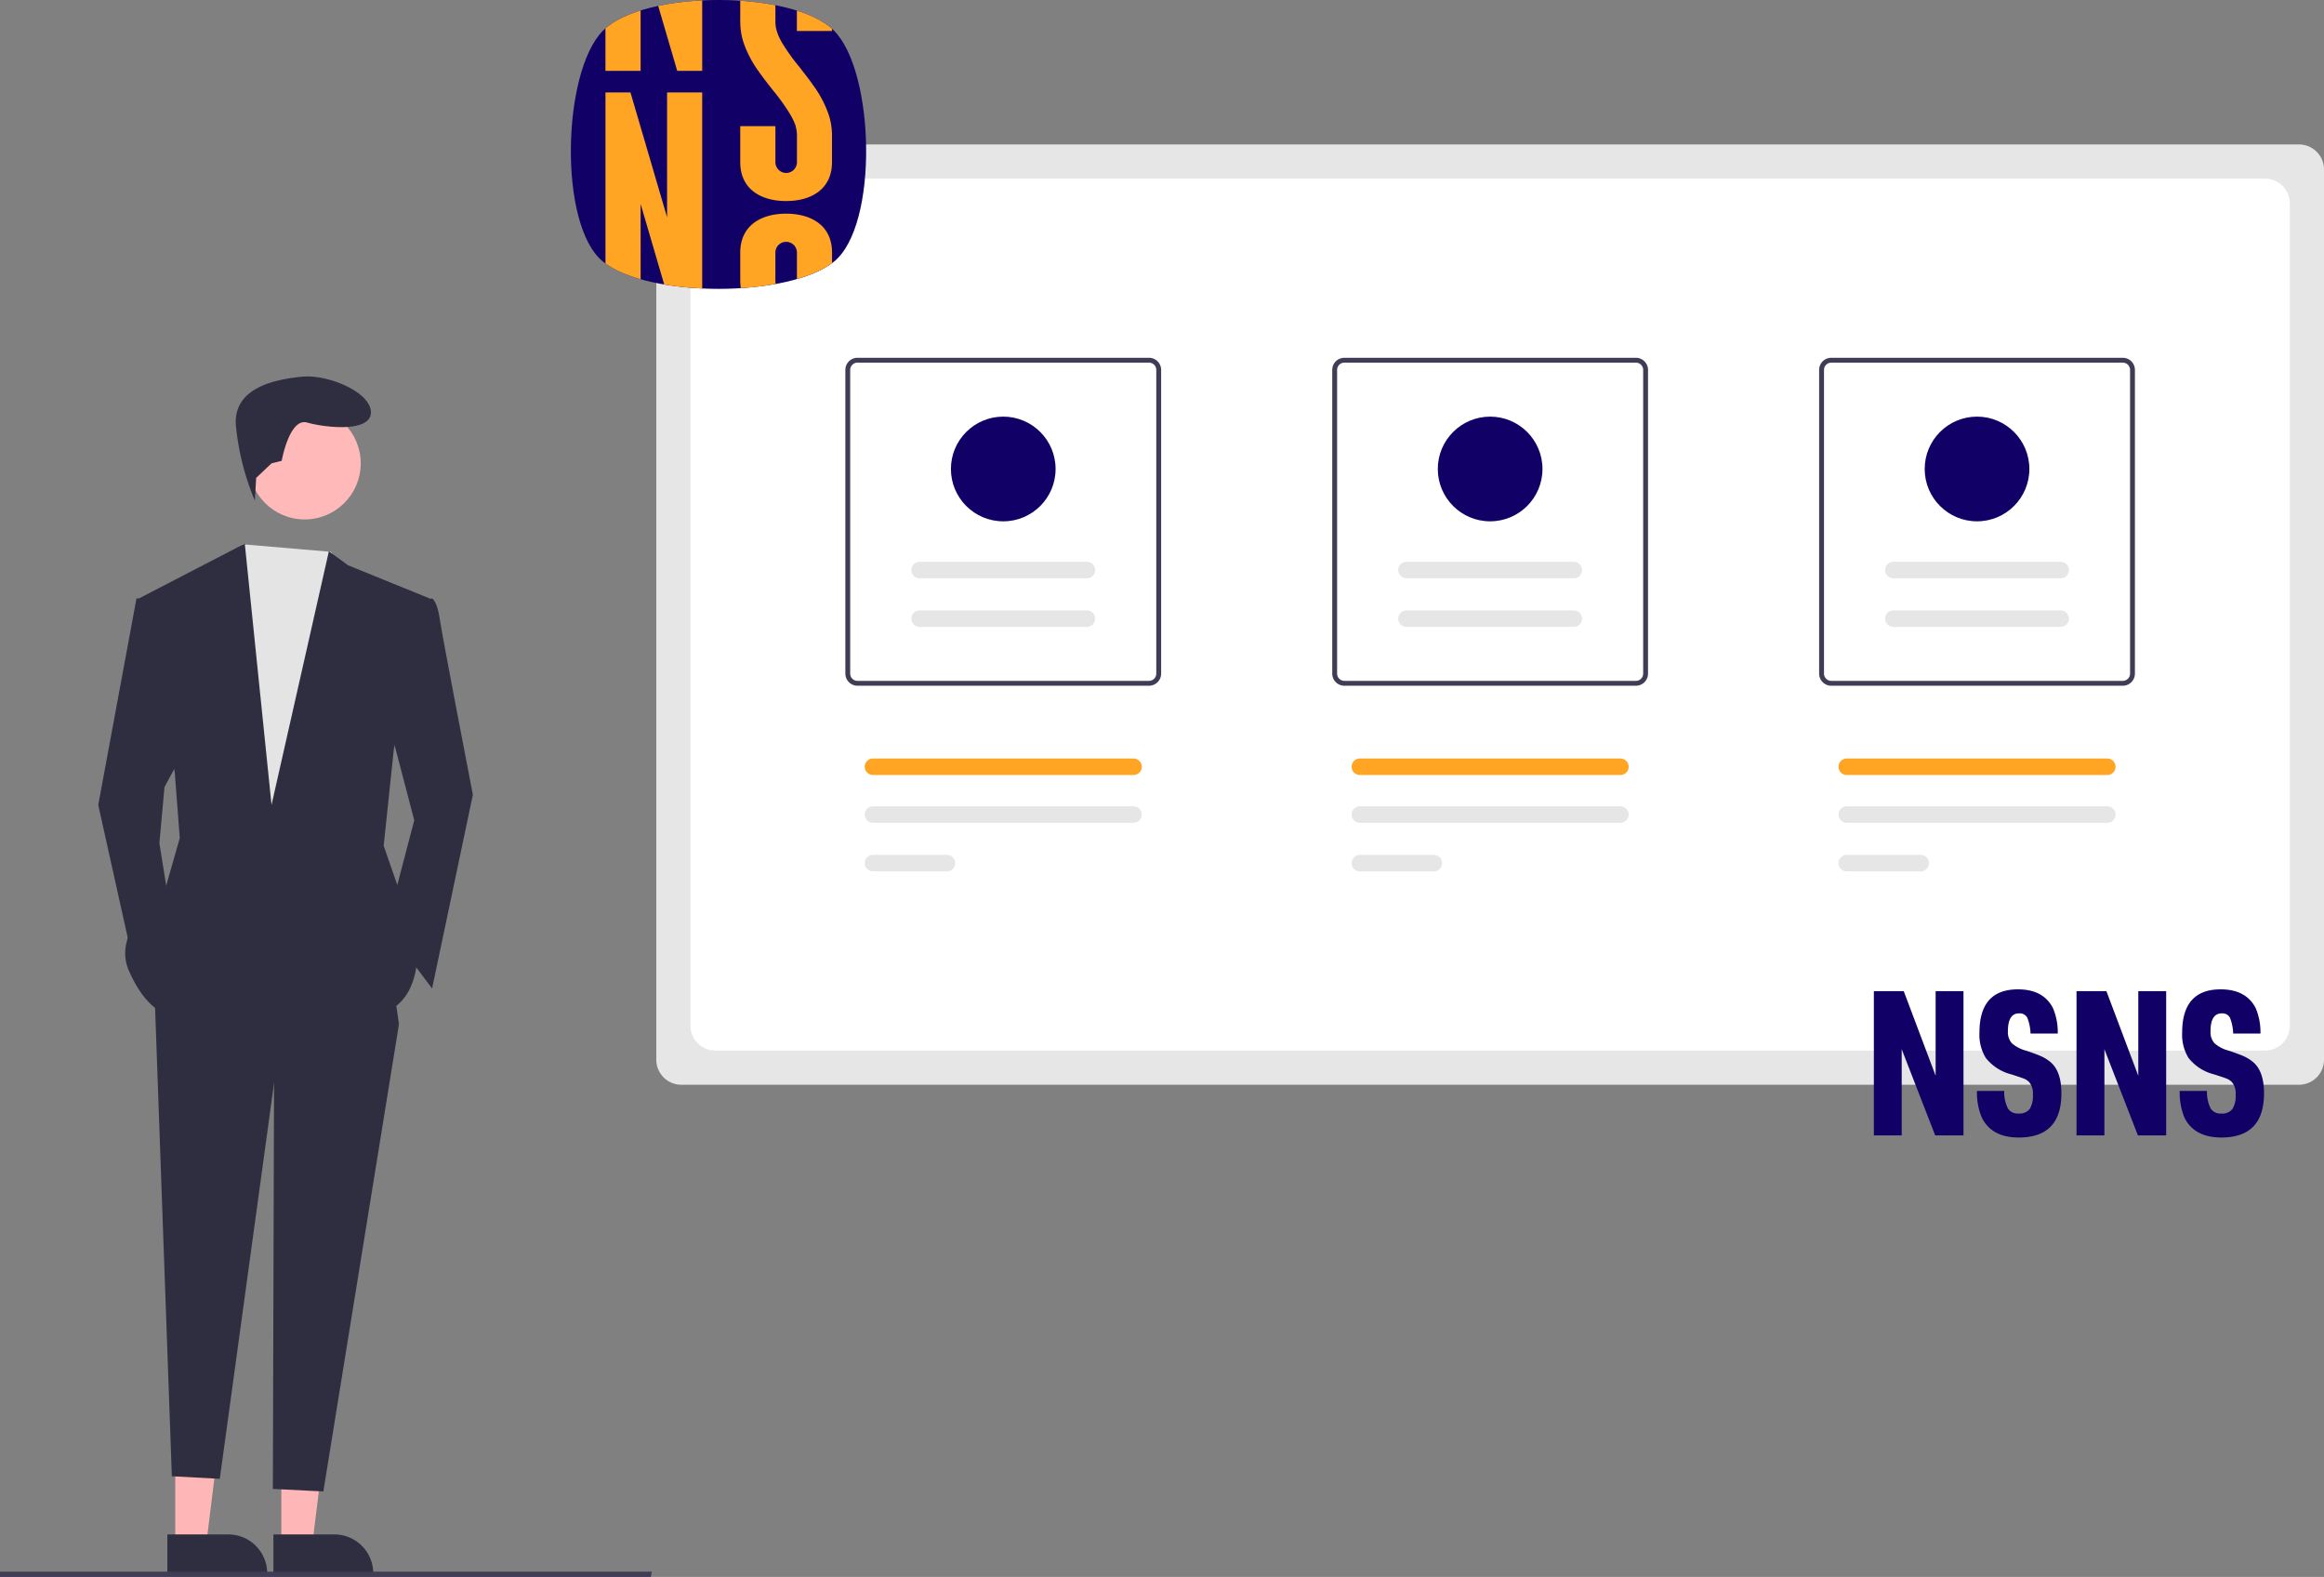 <svg xmlns="http://www.w3.org/2000/svg" xmlns:xlink="http://www.w3.org/1999/xlink" width="311.034" height="211" viewBox="0 0 311.034 211">
  <rect x="0" y="0" width="311.034" height="211" fill="#808080" stroke="none"/>
  <defs>
    <clipPath id="clip-path">
      <path id="SVGID" d="M35.248,35.009c-6.005,4.856-24.9,4.856-30.91,0s-5.465-25.446,0-30.91,25.44-5.465,30.91,0S41.253,30.153,35.248,35.009Z" transform="translate(-0.033 -0.001)" fill="none"/>
    </clipPath>
  </defs>
  <g id="Group_3179" data-name="Group 3179" transform="translate(-150 -296.245)">
    <g id="Group_3163" data-name="Group 3163" transform="translate(150 315.57)">
      <path id="Path_1957" data-name="Path 1957" d="M619.589,292.248h-216.5a3.353,3.353,0,0,1-3.35-3.349V169.782a3.353,3.353,0,0,1,3.35-3.35h216.5a3.353,3.353,0,0,1,3.35,3.35V288.9A3.353,3.353,0,0,1,619.589,292.248Z" transform="translate(-311.904 -166.432)" fill="#e6e6e6"/>
      <path id="Path_1958" data-name="Path 1958" d="M623.966,296.627H416.6a3.353,3.353,0,0,1-3.35-3.35V183.3a3.353,3.353,0,0,1,3.35-3.35H623.967a3.353,3.353,0,0,1,3.35,3.35V293.278a3.353,3.353,0,0,1-3.351,3.35Z" transform="translate(-320.851 -175.379)" fill="#fff"/>
      <path id="Path_1959" data-name="Path 1959" d="M515.248,294.78H476.236a1.628,1.628,0,0,1-1.625-1.626v-40.63a1.627,1.627,0,0,1,1.625-1.626h39.013a1.627,1.627,0,0,1,1.626,1.626v40.63A1.627,1.627,0,0,1,515.248,294.78Zm-39.013-43.231a.976.976,0,0,0-.975.975v40.63a.976.976,0,0,0,.975.975h39.013a.976.976,0,0,0,.975-.975v-40.63a.976.976,0,0,0-.975-.975Z" transform="translate(-361.472 -222.352)" fill="#3f3d56"/>
      <path id="Path_1960" data-name="Path 1960" d="M708.056,294.78H669.044a1.627,1.627,0,0,1-1.626-1.626v-40.63a1.627,1.627,0,0,1,1.626-1.626h39.012a1.627,1.627,0,0,1,1.625,1.626v40.63A1.627,1.627,0,0,1,708.056,294.78Zm-39.012-43.231a.976.976,0,0,0-.975.975v40.63a.976.976,0,0,0,.975.975h39.012a.976.976,0,0,0,.975-.975v-40.63a.976.976,0,0,0-.975-.975Z" transform="translate(-489.116 -222.352)" fill="#3f3d56"/>
      <path id="Path_1961" data-name="Path 1961" d="M900.863,294.78H861.851a1.627,1.627,0,0,1-1.626-1.626v-40.63a1.627,1.627,0,0,1,1.625-1.626h39.012a1.627,1.627,0,0,1,1.626,1.626v40.63A1.627,1.627,0,0,1,900.863,294.78Zm-39.012-43.231a.976.976,0,0,0-.975.975v40.63a.976.976,0,0,0,.975.975h39.012a.976.976,0,0,0,.975-.975v-40.63a.976.976,0,0,0-.975-.975Z" transform="translate(-616.76 -222.352)" fill="#3f3d56"/>
      <path id="Path_1962" data-name="Path 1962" d="M493.287,449.911a1.1,1.1,0,1,0,0-2.207h-9.9a1.1,1.1,0,0,0,0,2.207Z" transform="translate(-366.55 -352.642)" fill="#e6e6e6"/>
      <path id="Path_1963" data-name="Path 1963" d="M518.256,430.673a1.1,1.1,0,1,0,0-2.207H483.385a1.1,1.1,0,1,0,0,2.207Z" transform="translate(-366.55 -339.906)" fill="#e6e6e6"/>
      <path id="Path_1964" data-name="Path 1964" d="M686.094,449.911a1.1,1.1,0,1,0,0-2.207h-9.9a1.1,1.1,0,0,0,0,2.207Z" transform="translate(-494.194 -352.642)" fill="#e6e6e6"/>
      <path id="Path_1965" data-name="Path 1965" d="M711.064,430.673a1.1,1.1,0,0,0,0-2.207H676.192a1.1,1.1,0,0,0,0,2.207Z" transform="translate(-494.194 -339.906)" fill="#e6e6e6"/>
      <path id="Path_1966" data-name="Path 1966" d="M878.9,449.911a1.1,1.1,0,1,0,0-2.207H869a1.1,1.1,0,1,0,0,2.207Z" transform="translate(-621.837 -352.642)" fill="#e6e6e6"/>
      <path id="Path_1967" data-name="Path 1967" d="M903.867,430.673a1.1,1.1,0,0,0,0-2.207H869a1.1,1.1,0,1,0,0,2.207Z" transform="translate(-621.834 -339.906)" fill="#e6e6e6"/>
      <path id="Path_1968" data-name="Path 1968" d="M518.256,411.752a1.1,1.1,0,0,0,0-2.207H483.385a1.1,1.1,0,0,0,0,2.207Z" transform="translate(-366.55 -327.38)" fill="#ffa423"/>
      <path id="Path_1969" data-name="Path 1969" d="M711.064,411.752a1.1,1.1,0,0,0,0-2.207H676.192a1.1,1.1,0,0,0,0,2.207Z" transform="translate(-494.194 -327.38)" fill="#ffa423"/>
      <path id="Path_1970" data-name="Path 1970" d="M903.87,411.752a1.1,1.1,0,1,0,0-2.207H869a1.1,1.1,0,1,0,0,2.207Z" transform="translate(-621.837 -327.38)" fill="#ffa423"/>
      <path id="Path_1971" data-name="Path 1971" d="M524.237,353.115a1.1,1.1,0,0,0,0-2.207H501.85a1.1,1.1,0,0,0,0,2.207h22.391Z" transform="translate(-378.773 -288.56)" fill="#e6e6e6"/>
      <path id="Path_1972" data-name="Path 1972" d="M524.237,333.875a1.1,1.1,0,0,0,0-2.207H501.85a1.1,1.1,0,1,0,0,2.207h22.391Z" transform="translate(-378.773 -275.823)" fill="#e6e6e6"/>
      <circle id="Ellipse_26" data-name="Ellipse 26" cx="7.004" cy="7.004" r="7.004" transform="translate(127.267 36.421)" fill="#106"/>
      <path id="Path_1973" data-name="Path 1973" d="M717.049,353.115a1.1,1.1,0,0,0,0-2.207H694.662a1.1,1.1,0,1,0,0,2.207Z" transform="translate(-506.422 -288.56)" fill="#e6e6e6"/>
      <path id="Path_1974" data-name="Path 1974" d="M717.049,333.875a1.1,1.1,0,0,0,0-2.207H694.662a1.1,1.1,0,1,0,0,2.207Z" transform="translate(-506.422 -275.823)" fill="#e6e6e6"/>
      <circle id="Ellipse_27" data-name="Ellipse 27" cx="7.004" cy="7.004" r="7.004" transform="translate(192.43 36.421)" fill="#106"/>
      <path id="Path_1975" data-name="Path 1975" d="M909.856,353.115a1.1,1.1,0,0,0,0-2.207H887.469a1.1,1.1,0,0,0,0,2.207Z" transform="translate(-634.066 -288.56)" fill="#e6e6e6"/>
      <path id="Path_1976" data-name="Path 1976" d="M909.856,333.876a1.1,1.1,0,1,0,0-2.207H887.469a1.1,1.1,0,0,0,0,2.207Z" transform="translate(-634.066 -275.824)" fill="#e6e6e6"/>
      <circle id="Ellipse_28" data-name="Ellipse 28" cx="7.004" cy="7.004" r="7.004" transform="translate(257.593 36.421)" fill="#106"/>
      <path id="Path_1977" data-name="Path 1977" d="M69.4,522.993h4.144l1.971-15.982H69.4Z" transform="translate(-45.944 -335.656)" fill="#ffb6b6"/>
      <path id="Path_1978" data-name="Path 1978" d="M206.124,716.728h8.16a5.2,5.2,0,0,1,5.2,5.2v.169h-13.36Z" transform="translate(-183.726 -530.744)" fill="#2f2e41"/>
      <path id="Path_1979" data-name="Path 1979" d="M111.4,522.993h4.144l1.971-15.982H111.4Z" transform="translate(-73.749 -335.656)" fill="#ffb6b6"/>
      <path id="Path_1980" data-name="Path 1980" d="M248.124,716.728h8.16a5.2,5.2,0,0,1,5.2,5.2v.169h-13.36Z" transform="translate(-211.531 -530.744)" fill="#2f2e41"/>
      <path id="Path_1981" data-name="Path 1981" d="M124.919,348.3,114.8,410.816l-6.759-.338.168-57.406Z" transform="translate(-71.524 -230.583)" fill="#2f2e41"/>
      <path id="Path_1982" data-name="Path 1982" d="M206.409,458.212l24.559.341,2.729,18.76-16.714,7.845-7.265,52.984L203.3,537.8,200.951,472.2Z" transform="translate(-180.301 -359.599)" fill="#2f2e41"/>
      <circle id="Ellipse_29" data-name="Ellipse 29" cx="7.504" cy="7.504" r="7.504" transform="translate(33.27 35.169)" fill="#ffb9b9"/>
      <path id="Path_1983" data-name="Path 1983" d="M98.768,159.3l4.333,5.561-2.047,42.637-16.031-.341-2.729-37.179,3.411-9.551,1.234-2.14Z" transform="translate(-54.481 -104.788)" fill="#e4e4e4"/>
      <path id="Path_1984" data-name="Path 1984" d="M292.792,361.534l3.752,14.326-3.752,14.326,6.14,8.186,5.458-25.923s-4.093-21.148-4.434-23.536-1.023-2.729-1.023-2.729l-2.729.341Z" transform="translate(-241.103 -285.434)" fill="#2f2e41"/>
      <path id="Path_1985" data-name="Path 1985" d="M50.153,200.56l-2.388,4.435-.682,7.5,1.364,8.527-4.775,7.845L38.9,207.382l5.116-27.629H46.06Z" transform="translate(-25.751 -119.002)" fill="#2f2e41"/>
      <path id="Path_1986" data-name="Path 1986" d="M235.939,271.859l-.178,3.034a34.337,34.337,0,0,1-2.542-10.094c-.341-5.116,5.457-6.14,8.868-6.481s9.209,2.047,9.209,4.775-6.14,2.047-8.527,1.364-3.411,5.116-3.411,5.116l-1.364.341Z" transform="translate(-201.654 -227.242)" fill="#2f2e41"/>
      <path id="Path_1987" data-name="Path 1987" d="M225.378,351.945l-1.364,12.962,2.729,7.845,1.705,7.5s0,7.163-6.822,7.5-26.605-.341-26.605-.341-2.729-.341-5.116-5.8,4.775-10.574,4.775-10.574l2.047-7.163-.682-8.868-4.775-23.194,14.155-7.334,3.582,34.962,7.675-33.939,2.558,1.876,10.915,4.434Z" transform="translate(-172.665 -271.069)" fill="#2f2e41"/>
      <path id="Path_1988" data-name="Path 1988" d="M87.108,565.742H0v-.712H87.237Z" transform="translate(0 -374.067)" fill="#3f3d56"/>
      <path id="Path_1903" data-name="Path 1903" d="M308.29,67.076V47.78h4l4.268,11.32V47.78h3.728v19.3H316.5l-4.484-11.533V67.076Z" transform="translate(-57.501 65.515)" fill="#106"/>
      <path id="Path_1904" data-name="Path 1904" d="M410,59.58h3.647a4.93,4.93,0,0,0,.486,2.336,1.537,1.537,0,0,0,1.406.689,1.778,1.778,0,0,0,1.5-.581,3.265,3.265,0,0,0,.445-1.959A2.278,2.278,0,0,0,417,58.418a2.061,2.061,0,0,0-.594-.433q-.3-.136-1.81-.621a6.315,6.315,0,0,1-3.426-2.216,5.952,5.952,0,0,1-.837-3.377q0-5.78,5.156-5.781,3.377,0,4.673,2.486a8.209,8.209,0,0,1,.649,3.431h-3.643a6.045,6.045,0,0,0-.445-2.148,1.146,1.146,0,0,0-1.095-.554q-1.486,0-1.486,2.4a2.241,2.241,0,0,0,.514,1.581A4.638,4.638,0,0,0,416.6,54.2q1.433.486,2.027.757a5.408,5.408,0,0,1,1.134.7q1.539,1.221,1.54,4.241,0,5.917-5.7,5.916-3.621,0-4.943-2.647A8.633,8.633,0,0,1,410,59.58Z" transform="translate(-145.412 67.062)" fill="#106"/>
      <path id="Path_1905" data-name="Path 1905" d="M508.2,67.076V47.78h4l4.268,11.32V47.78H520.2v19.3h-3.783l-4.484-11.533V67.076Z" transform="translate(-230.288 65.515)" fill="#106"/>
      <path id="Path_1906" data-name="Path 1906" d="M610,59.58h3.647a4.929,4.929,0,0,0,.486,2.336,1.537,1.537,0,0,0,1.406.689,1.776,1.776,0,0,0,1.5-.581,3.278,3.278,0,0,0,.445-1.959A2.279,2.279,0,0,0,617,58.418a2.061,2.061,0,0,0-.594-.433q-.3-.136-1.81-.621a6.269,6.269,0,0,1-3.431-2.216,5.953,5.953,0,0,1-.837-3.377q0-5.78,5.156-5.781,3.377,0,4.674,2.486a8.256,8.256,0,0,1,.647,3.431h-3.65a6.047,6.047,0,0,0-.445-2.148,1.146,1.146,0,0,0-1.095-.554q-1.492,0-1.492,2.4a2.241,2.241,0,0,0,.514,1.581,4.638,4.638,0,0,0,1.944,1.012q1.433.486,2.027.757a5.41,5.41,0,0,1,1.134.7q1.54,1.221,1.54,4.241,0,5.917-5.7,5.916-3.62,0-4.944-2.647A8.7,8.7,0,0,1,610,59.58Z" transform="translate(-318.276 67.062)" fill="#106"/>
    </g>
    <g id="Layer_2" data-name="Layer 2" transform="translate(226.401 296.245)">
      <g id="Layer_1" data-name="Layer 1" transform="translate(0 0)">
        <path id="Path_1363" data-name="Path 1363" d="M35.248,35.009c-6.005,4.856-24.9,4.856-30.91,0s-5.465-25.446,0-30.91,25.44-5.465,30.91,0S41.253,30.153,35.248,35.009Z" transform="translate(-0.033 -0.001)" fill="#106"/>
        <g id="Group_71" data-name="Group 71" transform="translate(0 0)" clip-path="url(#clip-path)">
          <path id="Path_1364" data-name="Path 1364" d="M139.7,3.118V.2h4.707V3.122a4.276,4.276,0,0,0,.206,1.266,7.677,7.677,0,0,0,.639,1.425,26.563,26.563,0,0,0,2.353,3.3c.617.8,1.266,1.608,1.876,2.488a14.763,14.763,0,0,1,2.063,3.926,9.007,9.007,0,0,1,.437,2.725V21.86c0,3.6-2.749,5.208-6.143,5.208S139.7,25.46,139.7,21.86V17.047h4.707v4.819a1.441,1.441,0,1,0,2.883,0V18.249a4.33,4.33,0,0,0-.206-1.276c.13.425.044-.211-.649-1.422a26.974,26.974,0,0,0-2.352-3.3c-.617-.79-1.271-1.605-1.883-2.48a14.8,14.8,0,0,1-2.066-3.931,8.926,8.926,0,0,1-.428-2.72Zm12.287,1.2V.2h-4.707V4.319Zm0,29.649c0-3.6-2.749-5.21-6.143-5.21s-6.143,1.615-6.143,5.21v3.665a8.6,8.6,0,0,0,.091,1.2h4.8a4.1,4.1,0,0,1-.188-1.2V33.968a1.441,1.441,0,0,1,2.883,0v4.869H152Z" transform="translate(-117.031 -0.168)" fill="#ffa423"/>
          <path id="Path_1365" data-name="Path 1365" d="M38.167,9.633,35.393.18H41.51V9.633Zm-4.9,0V.18H28.56V9.633Zm3.54,2.886v16.7l-4.9-16.7H28.562V38.812h4.707V27.444L36.6,38.817h4.908v-26.3Z" transform="translate(-23.93 -0.151)" fill="#ffa423"/>
        </g>
      </g>
    </g>
  </g>
</svg>

